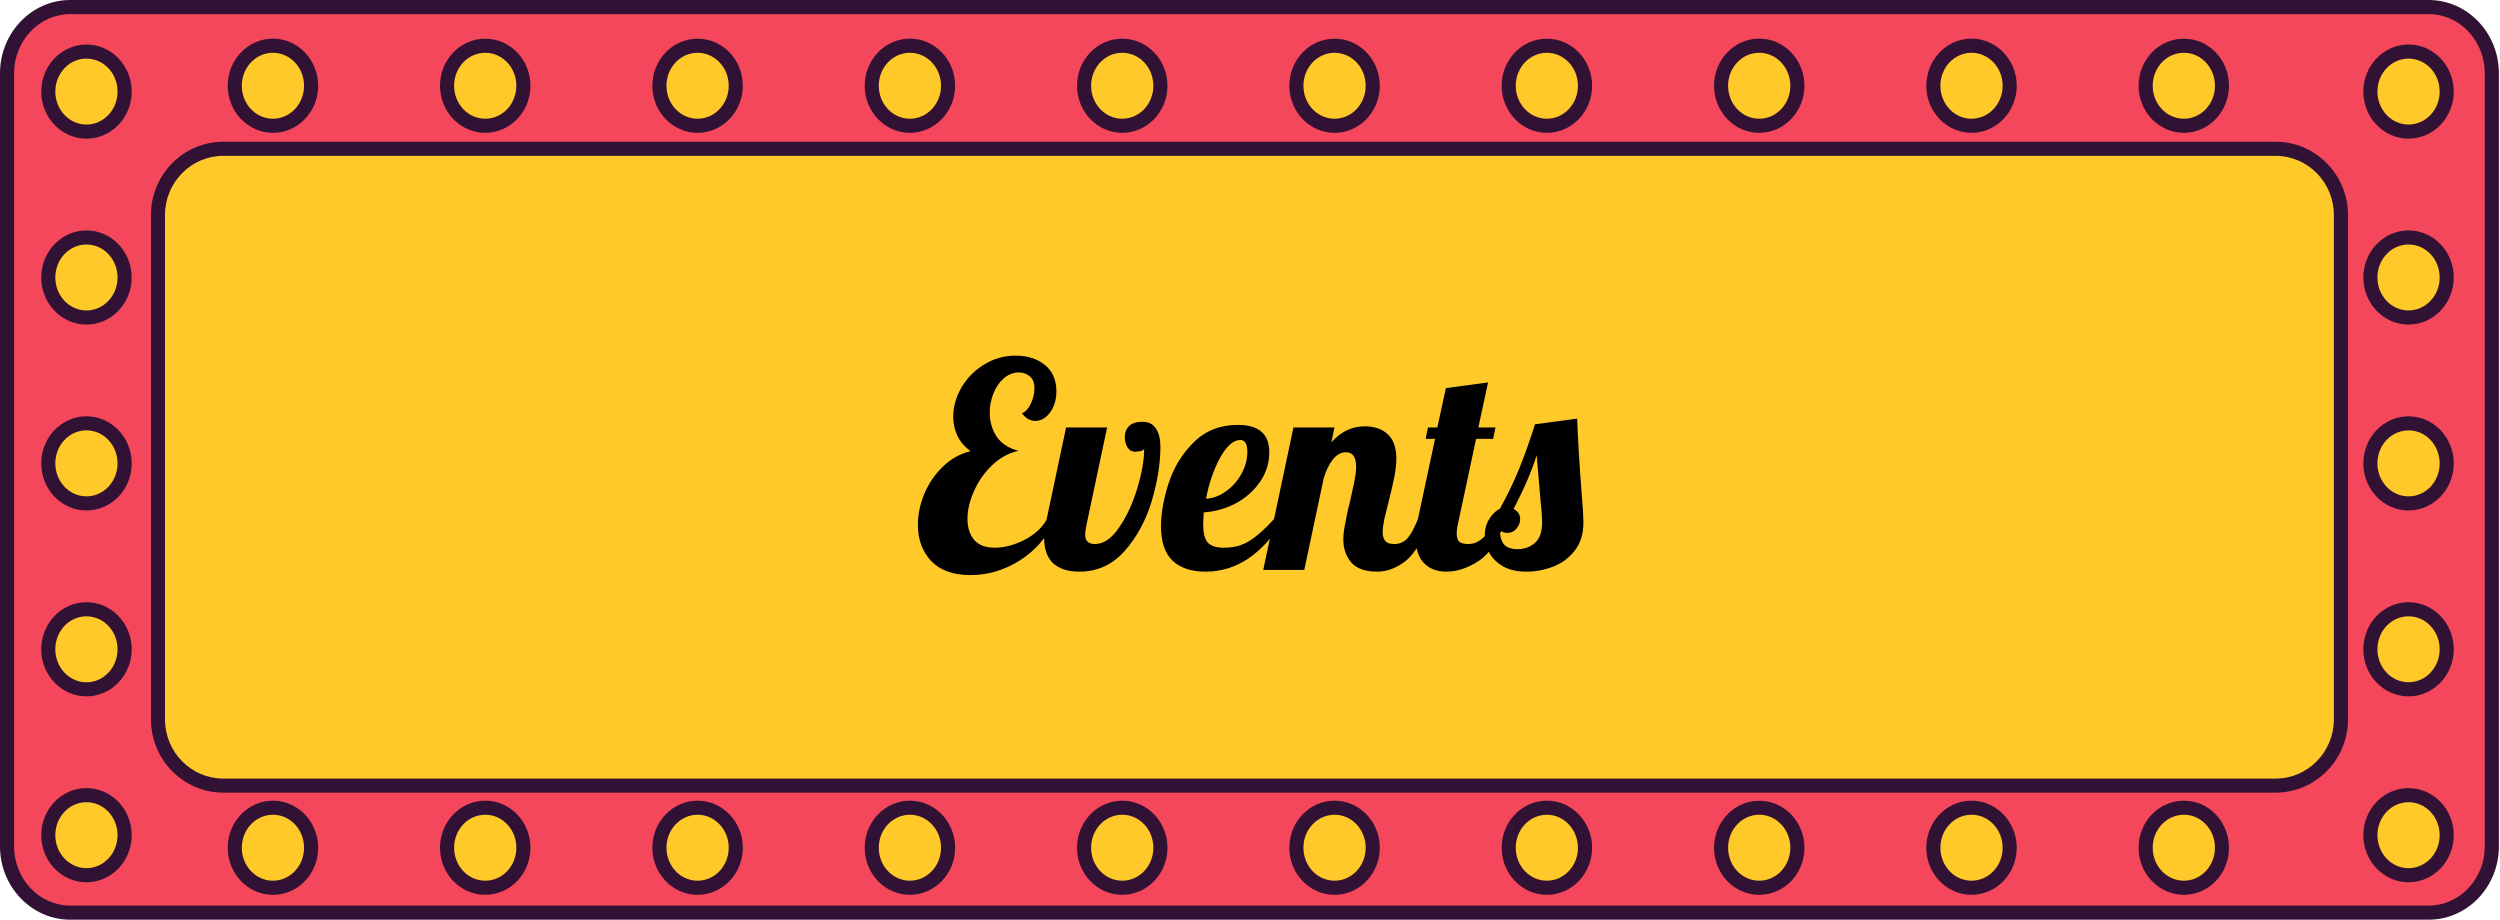 <svg width="386" height="142" viewBox="0 0 386 142" fill="none" xmlns="http://www.w3.org/2000/svg">
<path d="M384.741 130.679C384.741 136.327 380.374 140.901 374.988 140.901H10.847C5.452 140.901 1.09 136.318 1.09 130.679V11.321C1.09 5.671 5.455 1.099 10.847 1.099H374.988C380.383 1.099 384.741 5.682 384.741 11.321V130.679Z" fill="#F4475C"/>
<path d="M374.988 142H10.847C4.867 142 0 136.923 0 130.679V11.321C0 5.08 4.867 0 10.847 0H374.988C380.965 0 385.829 5.08 385.829 11.321V130.679C385.829 136.923 380.965 142 374.988 142ZM10.847 2.178C6.068 2.178 2.178 6.278 2.178 11.321V130.679C2.178 135.719 6.068 139.822 10.847 139.822H374.988C379.767 139.822 383.651 135.722 383.651 130.679V11.321C383.651 6.278 379.764 2.178 374.988 2.178H10.847Z" fill="#311234"/>
<path d="M361.443 111.072C361.443 116.722 356.928 121.294 351.363 121.294H34.469C28.909 121.294 24.395 116.714 24.395 111.072V33.203C24.395 27.552 28.909 22.98 34.469 22.98H351.363C356.928 22.98 361.443 27.558 361.443 33.203V111.072Z" fill="#FFC929"/>
<path d="M351.362 122.384H34.469C28.313 122.384 23.307 117.307 23.307 111.066V33.203C23.307 26.956 28.316 21.884 34.469 21.884H351.362C357.521 21.884 362.53 26.962 362.53 33.203V111.072C362.53 117.31 357.519 122.384 351.362 122.384ZM34.464 24.062C29.509 24.062 25.476 28.163 25.476 33.203V111.072C25.476 116.112 29.509 120.212 34.464 120.212H351.357C356.315 120.212 360.35 116.112 360.35 111.072V33.203C360.35 28.163 356.317 24.062 351.357 24.062H34.464Z" fill="#311234"/>
<path d="M48.034 13.241C48.034 16.648 45.399 19.422 42.139 19.422C38.879 19.422 36.247 16.654 36.247 13.241C36.247 9.828 38.902 7.062 42.139 7.062C45.376 7.062 48.034 9.825 48.034 13.241Z" fill="#FFC929"/>
<path d="M42.139 20.51C38.288 20.51 35.159 17.247 35.159 13.241C35.159 9.234 38.288 5.963 42.139 5.963C45.989 5.963 49.124 9.231 49.124 13.241C49.124 17.25 46.001 20.51 42.139 20.51ZM42.139 8.149C39.49 8.149 37.334 10.421 37.334 13.241C37.334 16.06 39.49 18.332 42.139 18.332C44.788 18.332 46.946 16.06 46.946 13.241C46.946 10.421 44.788 8.149 42.139 8.149Z" fill="#311234"/>
<path d="M80.814 13.241C80.814 16.648 78.176 19.422 74.921 19.422C71.667 19.422 69.027 16.654 69.027 13.241C69.027 9.828 71.673 7.062 74.921 7.062C78.17 7.062 80.814 9.825 80.814 13.241Z" fill="#FFC929"/>
<path d="M74.921 20.51C71.071 20.51 67.936 17.247 67.936 13.241C67.936 9.234 71.06 5.972 74.921 5.972C78.783 5.972 81.901 9.231 81.901 13.241C81.901 17.25 78.772 20.51 74.921 20.51ZM74.921 8.149C72.272 8.149 70.114 10.421 70.114 13.241C70.114 16.061 72.269 18.332 74.921 18.332C77.574 18.332 79.726 16.061 79.726 13.241C79.726 10.421 77.571 8.149 74.921 8.149Z" fill="#311234"/>
<path d="M113.602 13.241C113.602 16.648 110.964 19.422 107.707 19.422C104.45 19.422 101.812 16.654 101.812 13.241C101.812 9.828 104.453 7.062 107.707 7.062C110.961 7.062 113.602 9.825 113.602 13.241Z" fill="#FFC929"/>
<path d="M107.707 20.51C103.856 20.51 100.724 17.247 100.724 13.241C100.724 9.234 103.848 5.972 107.707 5.972C111.566 5.972 114.692 9.231 114.692 13.241C114.692 17.25 111.557 20.51 107.707 20.51ZM107.707 8.149C105.058 8.149 102.902 10.421 102.902 13.241C102.902 16.061 105.063 18.332 107.707 18.332C110.35 18.332 112.514 16.061 112.514 13.241C112.514 10.421 110.356 8.149 107.707 8.149Z" fill="#311234"/>
<path d="M146.381 13.241C146.381 16.648 143.746 19.422 140.487 19.422C137.227 19.422 134.594 16.654 134.594 13.241C134.594 9.828 137.232 7.062 140.487 7.062C143.741 7.062 146.381 9.825 146.381 13.241Z" fill="#FFC929"/>
<path d="M140.489 20.51C136.639 20.51 133.507 17.247 133.507 13.241C133.507 9.234 136.639 5.963 140.489 5.963C144.34 5.963 147.472 9.223 147.472 13.232C147.472 17.242 144.34 20.51 140.489 20.51ZM140.489 8.149C137.84 8.149 135.685 10.421 135.685 13.241C135.685 16.06 137.84 18.332 140.489 18.332C143.139 18.332 145.294 16.06 145.294 13.241C145.294 10.421 143.139 8.149 140.489 8.149Z" fill="#311234"/>
<path d="M179.175 13.241C179.175 16.648 176.532 19.422 173.28 19.422C170.029 19.422 167.388 16.654 167.388 13.241C167.388 9.828 170.032 7.062 173.28 7.062C176.529 7.062 179.175 9.825 179.175 13.241Z" fill="#FFC929"/>
<path d="M173.272 20.51C169.421 20.51 166.292 17.247 166.292 13.241C166.292 9.234 169.416 5.972 173.272 5.972C177.128 5.972 180.257 9.231 180.257 13.241C180.257 17.25 177.122 20.51 173.272 20.51ZM173.272 8.149C170.623 8.149 168.467 10.421 168.467 13.241C168.467 16.061 170.623 18.332 173.272 18.332C175.921 18.332 178.079 16.061 178.079 13.241C178.079 10.421 175.921 8.149 173.272 8.149Z" fill="#311234"/>
<path d="M206.057 19.422C209.313 19.422 211.952 16.655 211.952 13.241C211.952 9.827 209.313 7.059 206.057 7.059C202.801 7.059 200.162 9.827 200.162 13.241C200.162 16.655 202.801 19.422 206.057 19.422Z" fill="#FFC929"/>
<path d="M206.057 20.51C202.207 20.51 199.072 17.247 199.072 13.241C199.072 9.234 202.196 5.972 206.057 5.972C209.919 5.972 213.04 9.231 213.04 13.241C213.04 17.25 209.908 20.51 206.057 20.51ZM206.057 8.149C203.408 8.149 201.25 10.421 201.25 13.241C201.25 16.061 203.405 18.332 206.057 18.332C208.709 18.332 210.862 16.061 210.862 13.241C210.862 10.421 208.707 8.149 206.057 8.149Z" fill="#311234"/>
<path d="M244.732 13.241C244.732 16.648 242.088 19.422 238.837 19.422C235.586 19.422 232.945 16.654 232.945 13.241C232.945 9.828 235.583 7.062 238.837 7.062C242.091 7.062 244.732 9.825 244.732 13.241Z" fill="#FFC929"/>
<path d="M238.837 20.51C234.987 20.51 231.857 17.247 231.857 13.241C231.857 9.234 234.981 5.972 238.837 5.972C242.693 5.972 245.822 9.231 245.822 13.241C245.822 17.25 242.687 20.51 238.837 20.51ZM238.837 8.149C236.188 8.149 234.033 10.421 234.033 13.241C234.033 16.061 236.188 18.332 238.837 18.332C241.486 18.332 243.633 16.049 243.633 13.241C243.633 10.432 241.489 8.149 238.837 8.149Z" fill="#311234"/>
<path d="M277.517 13.241C277.517 16.648 274.871 19.422 271.622 19.422C268.374 19.422 265.73 16.654 265.73 13.241C265.73 9.828 268.368 7.062 271.622 7.062C274.877 7.062 277.517 9.825 277.517 13.241Z" fill="#FFC929"/>
<path d="M271.622 20.51C267.769 20.51 264.646 17.25 264.646 13.241C264.646 9.231 267.769 5.963 271.622 5.963C275.476 5.963 278.605 9.223 278.605 13.232C278.605 17.242 275.473 20.51 271.622 20.51ZM271.622 8.149C268.973 8.149 266.818 10.421 266.818 13.241C266.818 16.06 268.973 18.332 271.622 18.332C274.272 18.332 276.427 16.06 276.427 13.241C276.427 10.421 274.272 8.149 271.622 8.149Z" fill="#311234"/>
<path d="M310.297 13.241C310.297 16.648 307.656 19.422 304.399 19.422C301.142 19.422 298.51 16.654 298.51 13.241C298.51 9.828 301.148 7.062 304.399 7.062C307.651 7.062 310.297 9.825 310.297 13.241Z" fill="#FFC929"/>
<path d="M304.399 20.51C300.552 20.51 297.42 17.247 297.42 13.241C297.42 9.234 300.552 5.963 304.399 5.963C308.247 5.963 311.384 9.223 311.384 13.232C311.384 17.242 308.252 20.51 304.399 20.51ZM304.399 8.149C301.753 8.149 299.597 10.421 299.597 13.241C299.597 16.06 301.75 18.332 304.399 18.332C307.048 18.332 309.207 16.06 309.207 13.241C309.207 10.421 307.051 8.149 304.399 8.149Z" fill="#311234"/>
<path d="M343.077 13.241C343.077 16.648 340.439 19.422 337.19 19.422C333.942 19.422 331.29 16.654 331.29 13.241C331.29 9.828 333.933 7.062 337.19 7.062C340.447 7.062 343.077 9.825 343.077 13.241Z" fill="#FFC929"/>
<path d="M337.19 20.51C333.337 20.51 330.199 17.247 330.199 13.241C330.199 9.234 333.323 5.972 337.19 5.972C341.058 5.972 344.153 9.231 344.153 13.241C344.153 17.25 341.029 20.51 337.19 20.51ZM337.19 8.149C334.538 8.149 332.377 10.421 332.377 13.241C332.377 16.061 334.535 18.332 337.19 18.332C339.845 18.332 341.989 16.061 341.989 13.241C341.989 10.421 339.837 8.149 337.19 8.149Z" fill="#311234"/>
<path d="M48.034 130.903C48.034 134.311 45.399 137.085 42.139 137.085C38.879 137.085 36.247 134.311 36.247 130.903C36.247 127.496 38.89 124.721 42.139 124.721C45.387 124.721 48.034 127.479 48.034 130.903Z" fill="#FFC929"/>
<path d="M42.139 138.161C38.288 138.161 35.159 134.901 35.159 130.892C35.159 126.882 38.283 123.622 42.139 123.622C45.995 123.622 49.124 126.885 49.124 130.903C49.124 134.921 46.001 138.161 42.139 138.161ZM42.139 125.798C39.49 125.798 37.334 128.069 37.334 130.889C37.334 133.709 39.49 135.98 42.139 135.98C44.788 135.98 46.946 133.709 46.946 130.889C46.946 128.069 44.788 125.792 42.139 125.792V125.798Z" fill="#311234"/>
<path d="M80.814 130.903C80.814 134.311 78.176 137.085 74.921 137.085C71.667 137.085 69.027 134.311 69.027 130.903C69.027 127.496 71.673 124.721 74.921 124.721C78.17 124.721 80.814 127.479 80.814 130.903Z" fill="#FFC929"/>
<path d="M74.921 138.161C71.071 138.161 67.936 134.901 67.936 130.892C67.936 126.882 71.06 123.622 74.921 123.622C78.783 123.622 81.901 126.885 81.901 130.892C81.901 134.898 78.772 138.161 74.921 138.161ZM74.921 125.798C72.272 125.798 70.114 128.069 70.114 130.889C70.114 133.709 72.269 135.98 74.921 135.98C77.574 135.98 79.726 133.709 79.726 130.889C79.726 128.069 77.571 125.792 74.921 125.792V125.798Z" fill="#311234"/>
<path d="M113.602 130.903C113.602 134.311 110.964 137.085 107.707 137.085C104.45 137.085 101.812 134.311 101.812 130.903C101.812 127.496 104.453 124.721 107.707 124.721C110.961 124.721 113.602 127.479 113.602 130.903Z" fill="#FFC929"/>
<path d="M107.707 138.161C103.856 138.161 100.724 134.901 100.724 130.892C100.724 126.882 103.848 123.622 107.707 123.622C111.566 123.622 114.692 126.885 114.692 130.892C114.692 134.898 111.557 138.161 107.707 138.161ZM107.707 125.798C105.058 125.798 102.902 128.069 102.902 130.889C102.902 133.709 105.058 135.98 107.707 135.98C110.356 135.98 112.514 133.709 112.514 130.889C112.514 128.069 110.356 125.792 107.707 125.792V125.798Z" fill="#311234"/>
<path d="M146.381 130.903C146.381 134.311 143.746 137.085 140.487 137.085C137.227 137.085 134.594 134.311 134.594 130.903C134.594 127.496 137.232 124.721 140.487 124.721C143.741 124.721 146.381 127.479 146.381 130.903Z" fill="#FFC929"/>
<path d="M140.489 138.161C136.639 138.161 133.507 134.901 133.507 130.892C133.507 126.882 136.63 123.622 140.489 123.622C144.348 123.622 147.472 126.885 147.472 130.892C147.472 134.898 144.34 138.161 140.489 138.161ZM140.489 125.798C137.84 125.798 135.685 128.069 135.685 130.889C135.685 133.709 137.84 135.98 140.489 135.98C143.139 135.98 145.294 133.709 145.294 130.889C145.294 128.069 143.139 125.792 140.489 125.792V125.798Z" fill="#311234"/>
<path d="M179.175 130.903C179.175 134.311 176.532 137.085 173.28 137.085C170.029 137.085 167.38 134.311 167.38 130.903C167.38 127.496 170.023 124.721 173.272 124.721C176.52 124.721 179.175 127.479 179.175 130.903Z" fill="#FFC929"/>
<path d="M173.272 138.161C169.421 138.161 166.292 134.901 166.292 130.892C166.292 126.882 169.416 123.622 173.272 123.622C177.128 123.622 180.257 126.885 180.257 130.892C180.257 134.898 177.122 138.161 173.272 138.161ZM173.272 125.798C170.623 125.798 168.467 128.069 168.467 130.889C168.467 133.709 170.623 135.98 173.272 135.98C175.921 135.98 178.079 133.709 178.079 130.889C178.079 128.069 175.921 125.792 173.272 125.792V125.798Z" fill="#311234"/>
<path d="M206.057 137.073C209.313 137.073 211.952 134.306 211.952 130.892C211.952 127.478 209.313 124.71 206.057 124.71C202.801 124.71 200.162 127.478 200.162 130.892C200.162 134.306 202.801 137.073 206.057 137.073Z" fill="#FFC929"/>
<path d="M206.057 138.161C202.207 138.161 199.072 134.901 199.072 130.892C199.072 126.882 202.196 123.622 206.057 123.622C209.919 123.622 213.04 126.885 213.04 130.892C213.04 134.898 209.908 138.161 206.057 138.161ZM206.057 125.798C203.408 125.798 201.25 128.069 201.25 130.889C201.25 133.709 203.405 135.98 206.057 135.98C208.709 135.98 210.862 133.709 210.862 130.889C210.862 128.069 208.707 125.792 206.057 125.792V125.798Z" fill="#311234"/>
<path d="M244.732 130.903C244.732 134.311 242.088 137.085 238.837 137.085C235.586 137.085 232.945 134.311 232.945 130.903C232.945 127.496 235.583 124.721 238.837 124.721C242.091 124.721 244.732 127.479 244.732 130.903Z" fill="#FFC929"/>
<path d="M238.837 138.161C234.987 138.161 231.857 134.901 231.857 130.892C231.857 126.882 234.981 123.622 238.837 123.622C242.693 123.622 245.822 126.885 245.822 130.892C245.822 134.898 242.687 138.161 238.837 138.161ZM238.837 125.798C236.188 125.798 234.033 128.069 234.033 130.889C234.033 133.709 236.188 135.98 238.837 135.98C241.486 135.98 243.633 133.7 243.633 130.903C243.633 128.106 241.489 125.792 238.837 125.792V125.798Z" fill="#311234"/>
<path d="M277.517 130.903C277.517 134.311 274.871 137.085 271.622 137.085C268.374 137.085 265.728 134.311 265.728 130.903C265.728 127.496 268.365 124.721 271.62 124.721C274.874 124.721 277.517 127.479 277.517 130.903Z" fill="#FFC929"/>
<path d="M271.622 138.161C267.769 138.161 264.646 134.901 264.646 130.903C264.646 126.905 267.769 123.634 271.628 123.634C275.487 123.634 278.611 126.896 278.611 130.903C278.611 134.91 275.473 138.161 271.622 138.161ZM271.622 125.798C268.973 125.798 266.818 128.069 266.818 130.889C266.818 133.709 268.973 135.98 271.622 135.98C274.272 135.98 276.427 133.709 276.427 130.889C276.427 128.069 274.272 125.792 271.622 125.792V125.798Z" fill="#311234"/>
<path d="M310.297 130.903C310.297 134.311 307.656 137.085 304.399 137.085C301.142 137.085 298.51 134.311 298.51 130.903C298.51 127.496 301.148 124.721 304.399 124.721C307.651 124.721 310.297 127.479 310.297 130.903Z" fill="#FFC929"/>
<path d="M304.399 138.161C300.552 138.161 297.42 134.901 297.42 130.892C297.42 126.882 300.543 123.622 304.399 123.622C308.255 123.622 311.384 126.885 311.384 130.892C311.384 134.898 308.252 138.161 304.399 138.161ZM304.399 125.798C301.753 125.798 299.597 128.069 299.597 130.889C299.597 133.709 301.75 135.98 304.399 135.98C307.048 135.98 309.207 133.709 309.207 130.889C309.207 128.069 307.051 125.792 304.399 125.792V125.798Z" fill="#311234"/>
<path d="M343.077 130.903C343.077 134.311 340.439 137.085 337.19 137.085C333.942 137.085 331.29 134.311 331.29 130.903C331.29 127.496 333.933 124.721 337.19 124.721C340.447 124.721 343.077 127.479 343.077 130.903Z" fill="#FFC929"/>
<path d="M337.19 138.161C333.337 138.161 330.199 134.901 330.199 130.892C330.199 126.882 333.323 123.622 337.19 123.622C341.058 123.622 344.153 126.885 344.153 130.903C344.153 134.921 341.029 138.161 337.19 138.161ZM337.19 125.798C334.538 125.798 332.377 128.069 332.377 130.889C332.377 133.709 334.535 135.98 337.19 135.98C339.845 135.98 341.989 133.709 341.989 130.889C341.989 128.069 339.837 125.792 337.19 125.792V125.798Z" fill="#311234"/>
<path d="M19.246 14.141C19.246 17.548 16.606 20.323 13.354 20.323C10.103 20.323 7.462 17.554 7.462 14.141C7.462 10.728 10.097 7.951 13.346 7.951C16.594 7.951 19.246 10.728 19.246 14.141Z" fill="#FFC929"/>
<path d="M13.346 21.41C9.495 21.41 6.366 18.148 6.366 14.141C6.366 10.134 9.504 6.872 13.346 6.872C17.188 6.872 20.337 10.132 20.337 14.141C20.337 18.15 17.205 21.41 13.346 21.41ZM13.346 9.047C10.697 9.047 8.541 11.318 8.541 14.138C8.541 16.958 10.705 19.232 13.346 19.232C15.987 19.232 18.15 16.961 18.15 14.141C18.15 11.321 16.004 9.05 13.346 9.05V9.047Z" fill="#311234"/>
<path d="M19.246 42.843C19.246 46.251 16.606 49.025 13.354 49.025C10.103 49.025 7.462 46.256 7.462 42.843C7.462 39.43 10.097 36.661 13.346 36.661C16.594 36.661 19.246 39.43 19.246 42.843Z" fill="#FFC929"/>
<path d="M13.346 50.115C9.495 50.115 6.366 46.852 6.366 42.846C6.366 38.839 9.49 35.577 13.346 35.577C17.202 35.577 20.328 38.839 20.328 42.846C20.328 46.852 17.205 50.115 13.346 50.115ZM13.346 37.752C10.697 37.752 8.541 40.023 8.541 42.843C8.541 45.663 10.705 47.937 13.346 47.937C15.987 47.937 18.15 45.666 18.15 42.846C18.15 40.026 16.004 37.752 13.346 37.752Z" fill="#311234"/>
<path d="M19.246 71.557C19.246 74.964 16.606 77.738 13.354 77.738C10.103 77.738 7.462 74.964 7.462 71.557C7.462 68.149 10.097 65.364 13.346 65.364C16.594 65.364 19.246 68.135 19.246 71.557Z" fill="#FFC929"/>
<path d="M13.346 78.817C9.495 78.817 6.366 75.555 6.366 71.548C6.366 67.541 9.49 64.276 13.346 64.276C17.202 64.276 20.337 67.539 20.337 71.557C20.337 75.575 17.205 78.817 13.346 78.817ZM13.346 66.445C10.697 66.445 8.541 68.717 8.541 71.54C8.541 74.362 10.705 76.639 13.346 76.639C15.987 76.639 18.15 74.368 18.15 71.548C18.15 68.728 16.004 66.445 13.346 66.445Z" fill="#311234"/>
<path d="M19.246 100.236C19.246 103.643 16.606 106.418 13.354 106.418C10.103 106.418 7.462 103.663 7.462 100.236C7.462 96.809 10.097 94.069 13.346 94.069C16.594 94.069 19.246 96.829 19.246 100.236Z" fill="#FFC929"/>
<path d="M13.346 107.519C9.495 107.519 6.366 104.26 6.366 100.25C6.366 96.241 9.49 92.981 13.346 92.981C17.202 92.981 20.337 96.241 20.337 100.236C20.337 104.231 17.205 107.519 13.346 107.519ZM13.346 95.156C10.697 95.156 8.541 97.428 8.541 100.247C8.541 103.067 10.705 105.347 13.346 105.347C15.987 105.347 18.15 103.076 18.15 100.256C18.15 97.436 16.004 95.159 13.346 95.159V95.156Z" fill="#311234"/>
<path d="M19.246 128.955C19.246 132.363 16.606 135.134 13.354 135.134C10.103 135.134 7.462 132.368 7.462 128.955C7.462 125.542 10.097 122.773 13.346 122.773C16.594 122.773 19.246 125.539 19.246 128.955Z" fill="#FFC929"/>
<path d="M13.346 136.222C9.495 136.222 6.366 132.962 6.366 128.952C6.366 124.943 9.49 121.683 13.346 121.683C17.202 121.683 20.337 124.94 20.337 128.955C20.337 132.97 17.205 136.222 13.346 136.222ZM13.346 123.861C10.697 123.861 8.541 126.133 8.541 128.952C8.541 131.772 10.705 134.044 13.346 134.044C15.987 134.044 18.15 131.772 18.15 128.952C18.15 126.133 16.004 123.861 13.346 123.861Z" fill="#311234"/>
<path d="M377.77 14.141C377.77 17.548 375.127 20.323 371.875 20.323C368.624 20.323 365.983 17.554 365.983 14.141C365.983 10.728 368.621 7.951 371.878 7.951C375.135 7.951 377.77 10.728 377.77 14.141Z" fill="#FFC929"/>
<path d="M371.878 21.41C368.028 21.41 364.899 18.148 364.899 14.141C364.899 10.134 368.022 6.872 371.878 6.872C375.734 6.872 378.861 10.134 378.861 14.141C378.861 18.148 375.729 21.41 371.878 21.41ZM371.878 9.047C369.229 9.047 367.074 11.318 367.074 14.138C367.074 16.958 369.229 19.229 371.878 19.229C374.528 19.229 376.683 16.958 376.683 14.138C376.683 11.318 374.536 9.05 371.878 9.05V9.047Z" fill="#311234"/>
<path d="M377.77 42.843C377.77 46.251 375.127 49.025 371.875 49.025C368.624 49.025 365.983 46.256 365.983 42.843C365.983 39.43 368.621 36.661 371.875 36.661C375.129 36.661 377.77 39.43 377.77 42.843Z" fill="#FFC929"/>
<path d="M371.878 50.115C368.028 50.115 364.899 46.852 364.899 42.846C364.899 38.839 368.022 35.577 371.878 35.577C375.734 35.577 378.861 38.839 378.861 42.846C378.861 46.852 375.729 50.115 371.878 50.115ZM371.878 37.752C369.229 37.752 367.074 40.023 367.074 42.843C367.074 45.663 369.229 47.934 371.878 47.934C374.528 47.934 376.683 45.663 376.683 42.843C376.683 40.023 374.536 37.752 371.878 37.752Z" fill="#311234"/>
<path d="M377.77 71.557C377.77 74.964 375.127 77.738 371.875 77.738C368.624 77.738 365.986 74.964 365.986 71.557C365.986 68.149 368.624 65.375 371.878 65.375C375.132 65.375 377.77 68.135 377.77 71.557Z" fill="#FFC929"/>
<path d="M371.878 78.817C368.028 78.817 364.899 75.555 364.899 71.548C364.899 67.541 368.022 64.276 371.878 64.276C375.734 64.276 378.861 67.539 378.861 71.548C378.861 75.558 375.729 78.817 371.878 78.817ZM371.878 66.454C369.229 66.454 367.074 68.726 367.074 71.548C367.074 74.371 369.229 76.639 371.878 76.639C374.528 76.639 376.683 74.368 376.683 71.548C376.683 68.728 374.536 66.445 371.878 66.445V66.454Z" fill="#311234"/>
<path d="M377.77 100.236C377.77 103.643 375.127 106.418 371.875 106.418C368.624 106.418 365.983 103.649 365.983 100.236C365.983 96.823 368.621 94.054 371.875 94.054C375.129 94.054 377.77 96.829 377.77 100.236Z" fill="#FFC929"/>
<path d="M371.878 107.519C368.028 107.519 364.899 104.26 364.899 100.25C364.899 96.241 368.022 92.981 371.878 92.981C375.734 92.981 378.861 96.244 378.861 100.25C378.861 104.257 375.729 107.519 371.878 107.519ZM371.878 95.156C369.229 95.156 367.074 97.428 367.074 100.247C367.074 103.067 369.229 105.339 371.878 105.339C374.528 105.339 376.683 103.067 376.683 100.247C376.683 97.428 374.536 95.159 371.878 95.159V95.156Z" fill="#311234"/>
<path d="M377.77 128.955C377.77 132.363 375.127 135.134 371.875 135.134C368.624 135.134 365.983 132.368 365.983 128.955C365.983 125.542 368.621 122.773 371.875 122.773C375.129 122.773 377.77 125.539 377.77 128.955Z" fill="#FFC929"/>
<path d="M371.878 136.222C368.028 136.222 364.899 132.962 364.899 128.952C364.899 124.943 368.022 121.683 371.878 121.683C375.734 121.683 378.861 124.946 378.861 128.952C378.861 132.959 375.729 136.222 371.878 136.222ZM371.878 123.861C369.229 123.861 367.074 126.133 367.074 128.952C367.074 131.772 369.229 134.044 371.878 134.044C374.528 134.044 376.683 131.772 376.683 128.952C376.683 126.133 374.536 123.861 371.878 123.861Z" fill="#311234"/>
<path d="M149.82 88.792C147.151 88.792 145.127 88.059 143.748 86.592C142.399 85.125 141.724 83.277 141.724 81.048C141.724 79.464 142.047 77.88 142.692 76.296C143.367 74.683 144.32 73.275 145.552 72.072C146.784 70.869 148.221 70.063 149.864 69.652C148.955 69.007 148.28 68.229 147.84 67.32C147.4 66.381 147.18 65.399 147.18 64.372C147.18 62.847 147.591 61.351 148.412 59.884C149.263 58.417 150.421 57.229 151.888 56.32C153.384 55.381 155.027 54.912 156.816 54.912C158.664 54.912 160.175 55.396 161.348 56.364C162.521 57.332 163.108 58.681 163.108 60.412C163.108 61.703 162.785 62.788 162.14 63.668C161.495 64.548 160.732 64.988 159.852 64.988C159.06 64.988 158.371 64.592 157.784 63.8C158.312 63.624 158.767 63.14 159.148 62.348C159.529 61.556 159.72 60.764 159.72 59.972C159.72 59.121 159.485 58.505 159.016 58.124C158.547 57.713 157.975 57.508 157.3 57.508C156.449 57.508 155.672 57.816 154.968 58.432C154.293 59.019 153.765 59.796 153.384 60.764C153.003 61.703 152.812 62.685 152.812 63.712C152.812 65.12 153.179 66.367 153.912 67.452C154.645 68.508 155.76 69.227 157.256 69.608C155.76 69.931 154.411 70.664 153.208 71.808C152.005 72.952 151.067 74.287 150.392 75.812C149.717 77.308 149.38 78.745 149.38 80.124C149.38 81.444 149.717 82.515 150.392 83.336C151.096 84.157 152.152 84.568 153.56 84.568C155.027 84.568 156.552 84.172 158.136 83.38C159.749 82.559 160.937 81.459 161.7 80.08L162.712 80.52C161.568 83.043 159.808 85.052 157.432 86.548C155.056 88.044 152.519 88.792 149.82 88.792ZM166.627 88.264C164.926 88.264 163.591 87.839 162.623 86.988C161.685 86.108 161.215 84.803 161.215 83.072C161.215 82.368 161.289 81.664 161.435 80.96L164.603 66H170.939L167.771 80.96C167.625 81.693 167.551 82.221 167.551 82.544C167.551 83.512 168.05 83.996 169.047 83.996C170.397 83.996 171.643 83.145 172.787 81.444C173.961 79.743 174.899 77.719 175.603 75.372C176.307 73.025 176.659 71.001 176.659 69.3C176.601 69.447 176.41 69.564 176.087 69.652C175.765 69.711 175.486 69.74 175.251 69.74C174.753 69.74 174.357 69.505 174.063 69.036C173.799 68.567 173.667 68.053 173.667 67.496C173.667 66.792 173.887 66.22 174.327 65.78C174.797 65.34 175.486 65.12 176.395 65.12C177.363 65.12 178.067 65.487 178.507 66.22C178.947 66.924 179.167 67.833 179.167 68.948C179.167 71.588 178.713 74.419 177.803 77.44C176.894 80.432 175.501 82.984 173.623 85.096C171.746 87.208 169.414 88.264 166.627 88.264ZM186.122 88.264C183.951 88.264 182.265 87.707 181.062 86.592C179.859 85.448 179.258 83.673 179.258 81.268C179.258 79.244 179.654 77.015 180.446 74.58C181.238 72.145 182.529 70.048 184.318 68.288C186.107 66.499 188.381 65.604 191.138 65.604C194.365 65.604 195.978 67.012 195.978 69.828C195.978 71.471 195.509 72.981 194.57 74.36C193.631 75.739 192.385 76.853 190.83 77.704C189.275 78.525 187.618 78.995 185.858 79.112C185.799 79.992 185.77 80.579 185.77 80.872C185.77 82.309 186.019 83.292 186.518 83.82C187.017 84.319 187.823 84.568 188.938 84.568C190.522 84.568 191.871 84.201 192.986 83.468C194.13 82.735 195.377 81.62 196.726 80.124H198.222C194.966 85.551 190.933 88.264 186.122 88.264ZM186.21 77C187.295 76.941 188.322 76.56 189.29 75.856C190.287 75.152 191.079 74.257 191.666 73.172C192.282 72.087 192.59 70.943 192.59 69.74C192.59 68.537 192.223 67.936 191.49 67.936C190.434 67.936 189.393 68.86 188.366 70.708C187.369 72.556 186.65 74.653 186.21 77ZM212.601 88.264C210.811 88.264 209.491 87.795 208.641 86.856C207.819 85.888 207.409 84.7 207.409 83.292C207.409 82.676 207.482 81.987 207.629 81.224C207.775 80.432 207.922 79.669 208.069 78.936C208.245 78.203 208.362 77.733 208.421 77.528C208.655 76.501 208.875 75.489 209.081 74.492C209.286 73.495 209.389 72.688 209.389 72.072C209.389 70.576 208.861 69.828 207.805 69.828C207.042 69.828 206.367 70.209 205.781 70.972C205.194 71.705 204.725 72.673 204.373 73.876L201.381 88H195.045L199.709 66H206.045L205.561 68.288C207.027 66.645 208.743 65.824 210.709 65.824C212.205 65.824 213.393 66.235 214.273 67.056C215.153 67.877 215.593 69.124 215.593 70.796C215.593 71.647 215.49 72.6 215.285 73.656C215.079 74.683 214.786 75.944 214.405 77.44C214.17 78.349 213.95 79.244 213.745 80.124C213.569 80.975 213.481 81.649 213.481 82.148C213.481 82.735 213.613 83.189 213.877 83.512C214.141 83.835 214.595 83.996 215.241 83.996C216.121 83.996 216.825 83.688 217.353 83.072C217.881 82.427 218.409 81.444 218.937 80.124H220.785C219.699 83.351 218.438 85.521 217.001 86.636C215.593 87.721 214.126 88.264 212.601 88.264ZM223.288 88.264C221.88 88.264 220.736 87.824 219.856 86.944C219.005 86.064 218.58 84.744 218.58 82.984C218.58 82.251 218.697 81.297 218.932 80.124L221.572 67.76H220.12L220.472 66H221.924L223.244 59.928L229.756 59.048L228.26 66H230.9L230.548 67.76H227.908L225.092 80.96C224.974 81.4 224.916 81.869 224.916 82.368C224.916 82.955 225.048 83.38 225.312 83.644C225.605 83.879 226.074 83.996 226.72 83.996C227.57 83.996 228.362 83.644 229.096 82.94C229.829 82.207 230.357 81.268 230.68 80.124H232.528C231.442 83.292 230.049 85.448 228.348 86.592C226.646 87.707 224.96 88.264 223.288 88.264ZM235.678 88.264C234.27 88.264 233.082 88 232.114 87.472C231.146 86.915 230.427 86.211 229.958 85.36C229.489 84.48 229.254 83.571 229.254 82.632C229.254 81.664 229.489 80.828 229.958 80.124C230.398 79.391 230.941 78.863 231.586 78.54C232.73 76.487 233.727 74.419 234.578 72.336C235.429 70.224 236.235 67.951 236.998 65.516L243.51 64.636C243.657 68.391 243.906 72.453 244.258 76.824C244.405 78.584 244.478 79.86 244.478 80.652C244.478 82.441 244.023 83.908 243.114 85.052C242.205 86.196 241.075 87.017 239.726 87.516C238.406 88.015 237.057 88.264 235.678 88.264ZM234.27 84.788C235.355 84.788 236.265 84.465 236.998 83.82C237.731 83.175 238.098 82.133 238.098 80.696C238.098 79.816 238.01 78.584 237.834 77C237.541 73.656 237.35 71.412 237.262 70.268C236.558 72.585 235.37 75.357 233.698 78.584C234.373 78.936 234.71 79.449 234.71 80.124C234.71 80.681 234.519 81.18 234.138 81.62C233.786 82.06 233.331 82.28 232.774 82.28C232.158 82.28 231.762 82.089 231.586 81.708C231.586 82.764 231.791 83.541 232.202 84.04C232.642 84.539 233.331 84.788 234.27 84.788Z" fill="black"/>
</svg>
